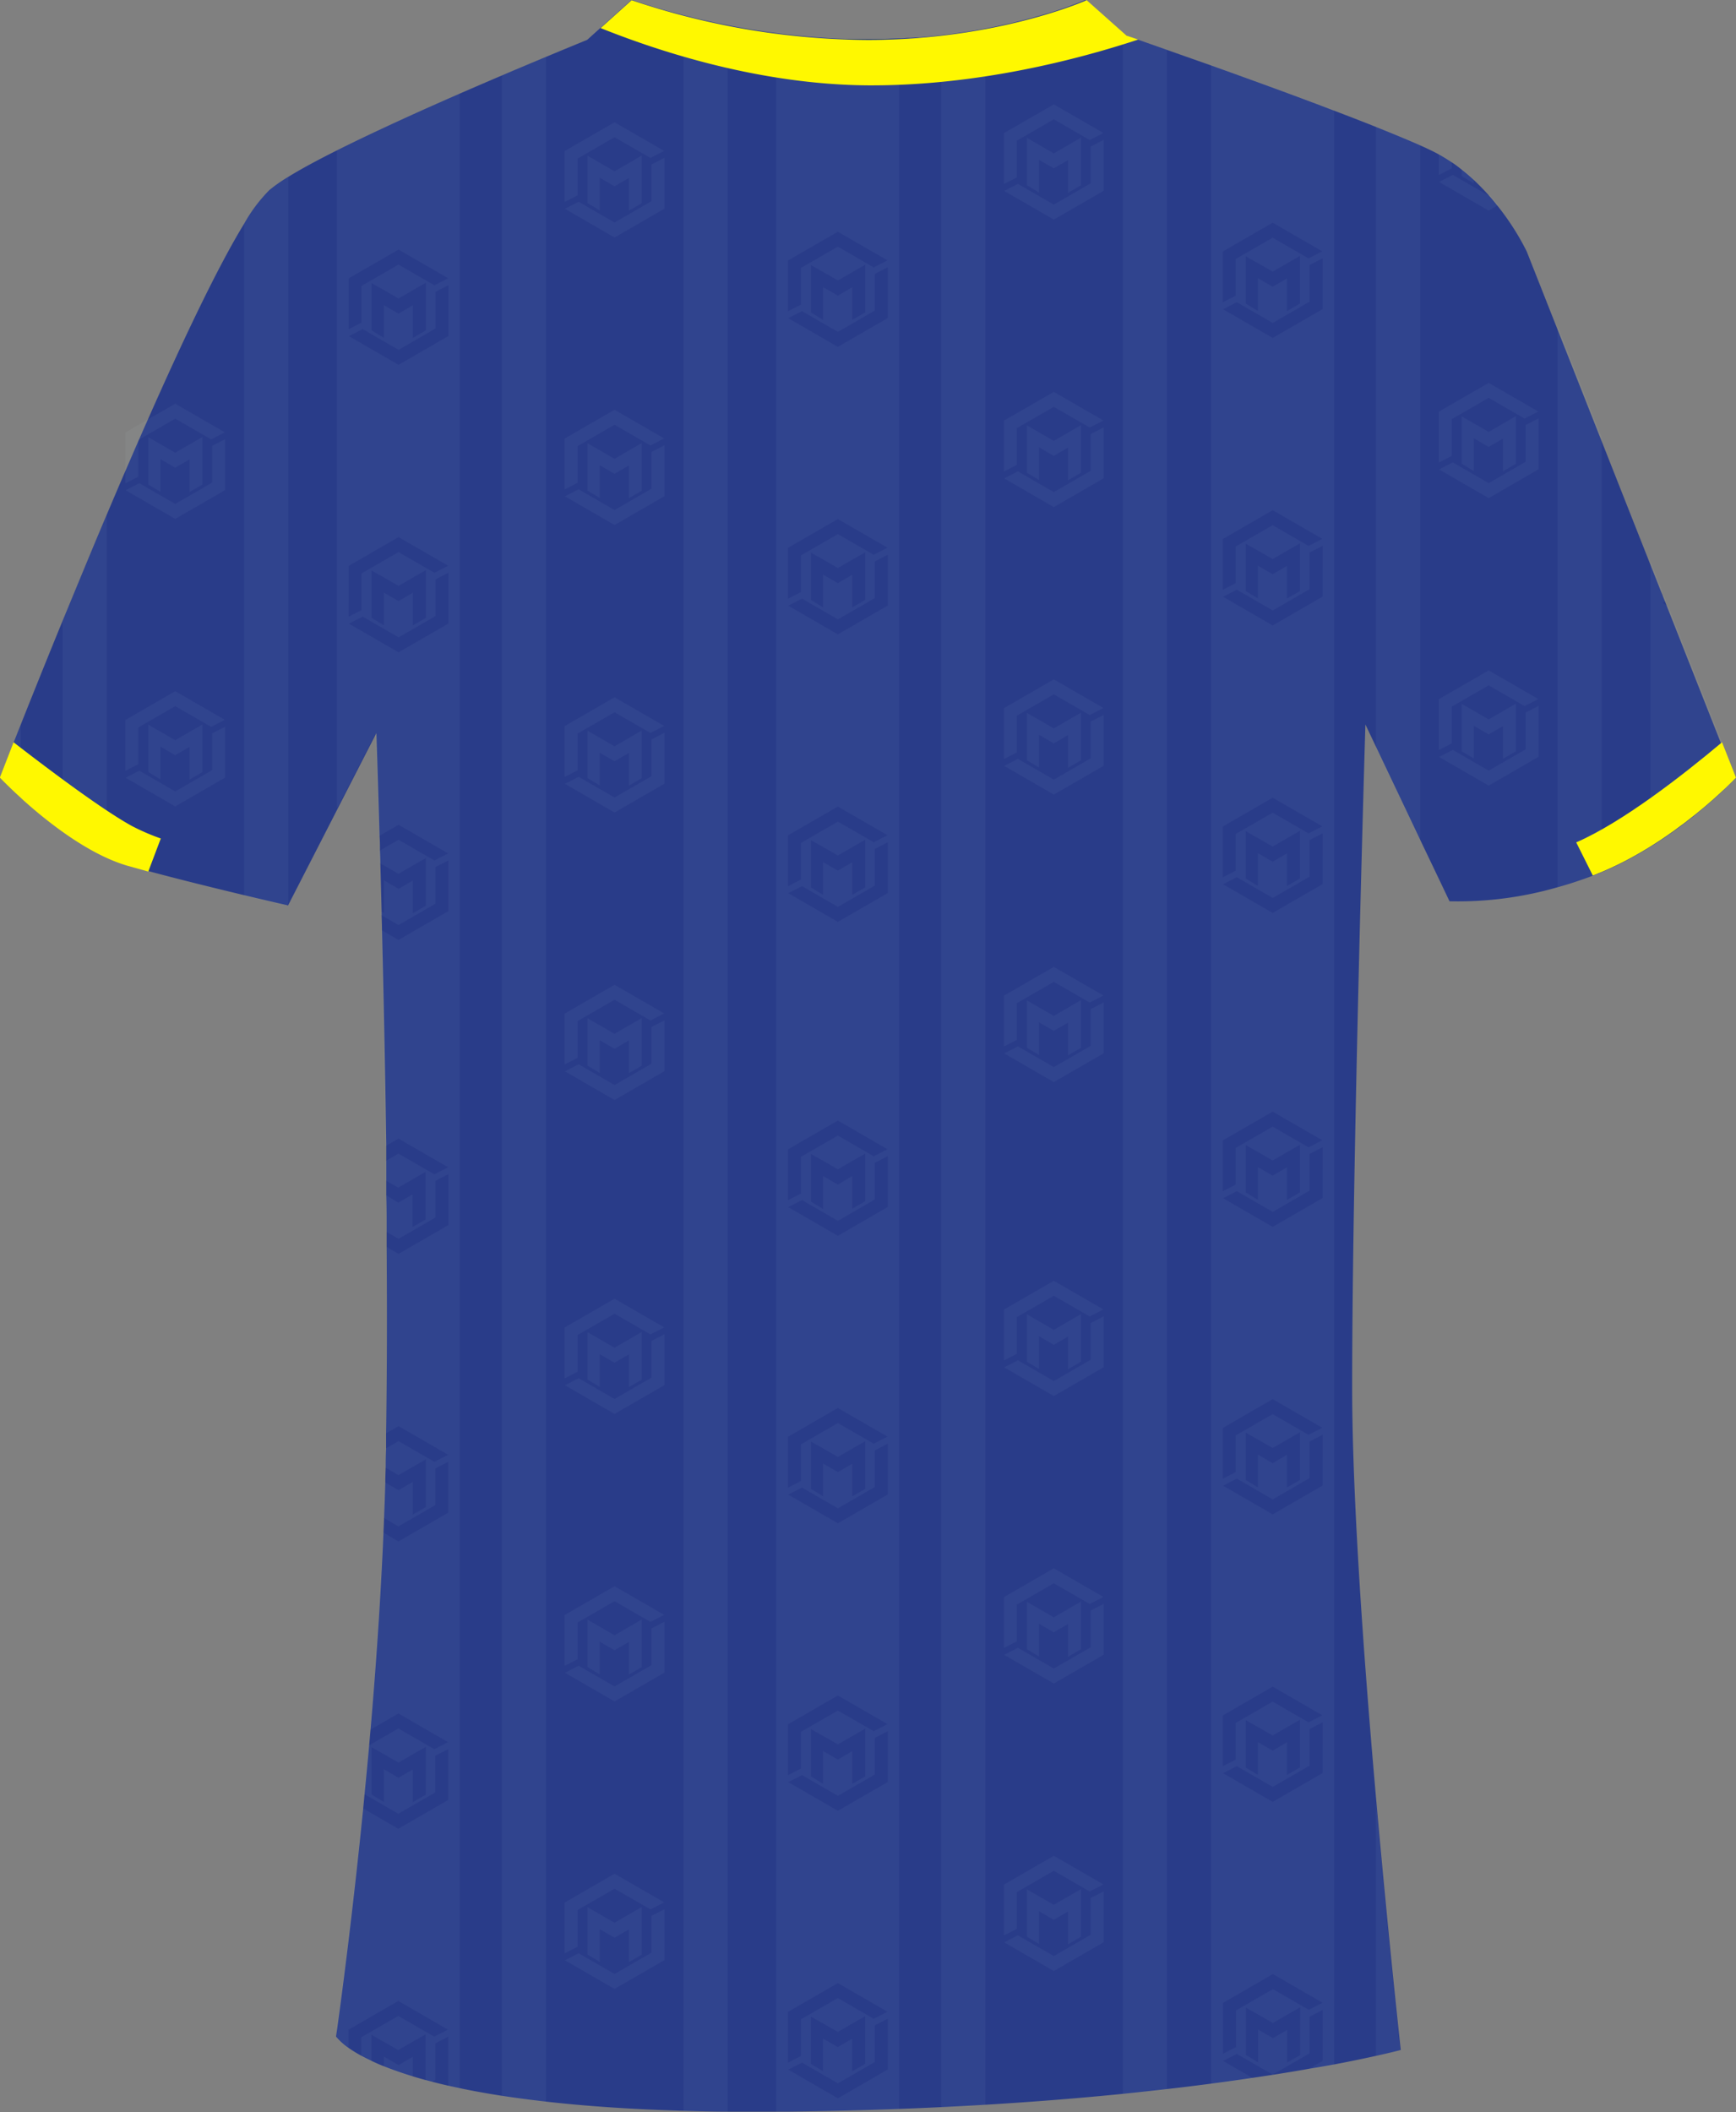 <svg id="Layer_2" data-name="Layer 2" xmlns="http://www.w3.org/2000/svg" viewBox="0 0 378.96 460.97"><rect x="0" y="0" width="378.96" height="460.97" fill="#808080" stroke="none"/><defs><style>.cls-1{fill:#293c89;}.cls-2{fill:#e3feff;opacity:0.04;}.cls-3{fill:#fff800;}</style></defs><g id="Back"><path class="cls-1" d="M1213.48-448.14l0,0-.11.11-.1.1-.53.55a1.53,1.53,0,0,0-.18.18c-.5.49-1.19,1.16-2,2l-.67.62c-1.18,1.08-2.62,2.35-4.28,3.71-.33.28-.68.56-1,.85-.56.45-1.15.91-1.76,1.38s-1,.77-1.52,1.15-.79.59-1.2.88c-.86.62-1.75,1.24-2.68,1.86s-1.68,1.11-2.56,1.65c-2.14,1.33-4.41,2.62-6.79,3.8l-1,.49c-.91.44-1.84.85-2.79,1.25-.51.22-1,.43-1.55.63-.14.05-.27.11-.41.15h0c-2.65,1-5.22,1.85-7.68,2.53a78.07,78.07,0,0,1-23.73,3.1l-2.3-4.84-4-8.36-9.65-20.31-2.41-5.07s-2.89,95.47-2.89,144.65c0,24.56,2.64,60.66,5.3,90.65s5.31,54,5.31,54-1.78.48-5.31,1.26c-2.31.52-5.36,1.16-9.15,1.88q-2.64.49-5.75,1c-3.53.62-7.52,1.27-12,1.92q-4.29.65-9.13,1.28c-3.05.4-6.25.8-9.63,1.18q-4.62.54-9.65,1.05c-9,.9-19,1.72-30,2.38q-4.69.28-9.64.52-4.48.22-9.16.39-11.71.45-24.65.6l-2.2,0c-3.67,0-7.2,0-10.6,0s-6.56-.1-9.64-.18c-11.68-.34-21.59-1.05-30-2-3.47-.39-6.68-.82-9.65-1.27-3.34-.52-6.38-1.07-9.15-1.65l-2.51-.54c-1.27-.29-2.47-.58-3.61-.88l-1.34-.35c-1-.27-1.93-.54-2.83-.81-2.44-.75-4.54-1.49-6.35-2.21-1-.39-1.84-.77-2.64-1.15s-1.53-.74-2.18-1.09a29.68,29.68,0,0,1-2.83-1.72,13.3,13.3,0,0,1-2.56-2.22,2.62,2.62,0,0,1-.26-.34l.26-1.85c.8-5.72,3.28-24.18,5.67-48,.1-1,.2-2,.29-3.09.34-3.42.67-6.94,1-10.54.1-1.13.2-2.28.3-3.44,1.18-13.69,2.21-28.43,2.83-43.13.05-1.06.1-2.13.13-3.19s.09-2.27.13-3.4c.05-1.42.09-2.87.14-4.35,0-1.06.05-2.14.08-3.23q0-2,.09-4.14c0-1.09,0-2.19,0-3.3.2-12.46.22-26.42.12-40.71,0-1.09,0-2.18,0-3.28,0-2.65,0-5.31-.08-8,0-1.1,0-2.2,0-3.29,0-1.4,0-2.8,0-4.2,0-1.08,0-2.17,0-3.25-.24-16.76-.59-33.12-.94-47.21,0-1.12-.06-2.23-.08-3.32,0-.27,0-.53,0-.8-.09-3.71-.19-7.24-.28-10.54,0-.87-.05-1.73-.08-2.57,0-1.1,0-2.17-.09-3.22-.39-13.74-.69-22.42-.69-22.42l-8.41,16.41-7.66,14.94-2.95,5.75-.26.51s-3.88-.88-9.38-2.19c-6-1.44-14-3.39-20.93-5.26h0l-1.41-.38c-1-.28-2-.56-3-.84-.39-.11-.77-.23-1.16-.36l-.84-.29c-.89-.32-1.77-.69-2.66-1.1a.09.09,0,0,1-.06,0c-.35-.15-.69-.32-1-.49l-.21-.1-1.18-.61c-.36-.19-.72-.38-1.07-.58-.65-.36-1.29-.74-1.92-1.13l-1.13-.71c-1-.66-2.05-1.35-3-2.05-2.25-1.61-4.35-3.28-6.18-4.84l-.91-.78-.44-.38L839-443.77c-1.92-1.75-3.33-3.16-4-3.87l-.17-.17-.31-.33s1.11-2.85,3-7.71l1.47-3.71c2.36-5.95,5.53-13.84,9.16-22.72,3-7.24,6.23-15.13,9.64-23.18,1.34-3.16,2.69-6.34,4.06-9.51.94-2.18,1.89-4.36,2.83-6.53l.2-.44h0c.64-1.47,1.28-2.92,1.93-4.38,7.7-17.41,15.31-33.43,21-42.7a33.71,33.71,0,0,1,5.52-7.36,34.54,34.54,0,0,1,4.12-2.88c2.79-1.72,6.45-3.69,10.61-5.77,8-4,17.75-8.44,26.85-12.41,3.17-1.38,6.25-2.71,9.15-3.94,3.58-1.53,6.87-2.91,9.65-4.07,5.51-2.29,9-3.72,9-3.72l2.87-2.59,6.77-6.09h0l.08,0,.15,0,.47.17,1.22.41,1.13.36,0,0,.9.29.53.16,1,.3c.83.25,1.75.51,2.75.79l2,.53,1,.27,1.07.27,1.27.32,1.48.35,1.06.24,1.66.37.94.2,2.16.43.8.16c2.21.43,4.56.83,7,1.19.91.14,1.83.27,2.77.39h0l1.14.15,2.37.28,1.13.12c2.14.22,4.35.4,6.6.54l2,.11,2.06.08.74,0,1.6,0,2.36,0h2.35l.82,0c.69,0,1.38,0,2-.06l1.59-.06.46,0q.76,0,1.5-.09l.7,0,1.41-.1.55,0,.76-.06c1.29-.11,2.55-.24,3.78-.38s2.57-.32,3.81-.49l1.19-.18c1.61-.24,3.16-.5,4.64-.78,4.61-.86,8.61-1.85,11.89-2.79l2-.58a83.17,83.17,0,0,0,8.11-2.89l.1-.05h0l7.88,7,.8.71h0l.23.07.2.07,0,0,.52.18,1.58.55,6.23,2.19c2.77,1,6,2.12,9.63,3.4,8.19,2.93,18,6.47,26.85,9.86,3.21,1.22,6.3,2.41,9.15,3.55,3.69,1.47,7,2.84,9.65,4,1.61.72,3,1.37,4.06,1.94l.28.15c.88.47,1.73,1,2.55,1.53s1.48,1,2.18,1.56c.92.7,1.8,1.44,2.64,2.2,1.25,1.15,2.41,2.34,3.48,3.52.66.74,1.28,1.48,1.85,2.2a55.82,55.82,0,0,1,6.58,10.21l6.38,16.15,9.64,24.41,10.6,26.84,2.56,6.48.4,1,.51,1.27.47,1.2,11.71,29.65Z" transform="translate(-834.52 617.86)"/><path class="cls-2" d="M837.55-455.85c-1.92,4.86-3,7.71-3,7.71l.31.33.17.17c.69.71,2.1,2.12,4,3.87v-15.79Z" transform="translate(-834.52 617.86)"/><path class="cls-2" d="M857.82-505.46v74.85a58.29,58.29,0,0,1-9.64-5.7v-46C851.14-489.52,854.41-497.41,857.82-505.46Z" transform="translate(-834.52 617.86)"/><path class="cls-2" d="M897.46-579.27v158.58l-.26.51s-3.88-.88-9.38-2.19V-569a33.71,33.71,0,0,1,5.52-7.36A34.54,34.54,0,0,1,897.46-579.27Z" transform="translate(-834.52 617.86)"/><polygon class="cls-2" points="44.19 158.13 44.19 168.52 41.36 170.16 41.36 163.03 38.24 164.83 35.01 162.96 35.01 170.1 32.37 168.51 32.37 158.17 33.21 158.66 35.01 159.69 38.24 161.56 41.36 159.76 43.34 158.61 44.19 158.13"/><polygon class="cls-2" points="49.14 158.61 49.14 169.72 38.25 176.01 27.42 169.75 30.41 168.21 38.25 172.74 46.31 168.09 46.31 160.07 49.14 158.61"/><polygon class="cls-2" points="49.08 157.11 46.09 158.65 38.25 154.13 30.19 158.78 30.19 166.8 27.36 168.25 27.36 157.15 38.25 150.86 49.08 157.11"/><polygon class="cls-2" points="49.14 95.86 49.14 106.97 38.25 113.26 27.42 107 30.41 105.46 38.25 109.99 46.31 105.33 46.31 97.31 49.14 95.86"/><polygon class="cls-2" points="44.19 95.37 44.19 105.77 41.36 107.41 41.36 100.28 38.24 102.08 35.01 100.21 35.01 107.35 32.37 105.76 32.37 95.42 33.21 95.91 35.01 96.94 38.24 98.81 41.36 97.01 43.34 95.86 44.19 95.37"/><polygon class="cls-2" points="49.08 94.36 46.09 95.9 38.25 91.38 30.19 96.03 30.19 104.05 27.36 105.5 27.36 94.39 38.25 88.11 49.08 94.36"/><path class="cls-2" d="M921.51-167.14,918.28-169v2.21c1.81.72,3.91,1.46,6.35,2.21v-4.35ZM908.07-585v143.66l8.41-16.41s.3,8.68.69,22.42l4.35-2.51,10.83,6.25-3,1.54-7.84-4.52-4.26,2.46c0,.84.06,1.7.08,2.57l.94.54,3.23,1.86,3.12-1.8,2-1.15.85-.48v10.4l-2.83,1.63v-7.13l-3.12,1.8-3.23-1.87v7.14l-.66-.4c0,.27,0,.53,0,.8l3.88,2.24,8.06-4.65v-8l2.83-1.45V-419l-10.89,6.29-3.8-2.19c.35,14.09.7,30.45.94,47.21l2.86-1.65,10.83,6.25-3,1.54-7.84-4.52-2.82,1.63c0,1.4,0,2.8,0,4.2l2.76,1.6,3.12-1.8,2-1.15.85-.49v10.4l-2.83,1.64v-7.13l-3.12,1.8L918.79-357c0,2.65.05,5.31.08,8l2.65,1.53,8.06-4.66v-8l2.83-1.46v11.11l-10.89,6.29-2.63-1.52c.1,14.29.08,28.25-.12,40.71l2.75-1.59,10.83,6.25-3,1.54-7.84-4.52-2.8,1.62q0,2.1-.09,4.14l2.88,1.67,3.12-1.8,2-1.15.85-.48v10.39l-2.83,1.64v-7.13l-3.12,1.8-3-1.71c0,1.48-.09,2.93-.14,4.35,0,1.13-.08,2.26-.13,3.4l3.24,1.87,8.06-4.65v-8l2.83-1.45v11.1l-10.89,6.29-3.37-2c-.62,14.7-1.65,29.44-2.83,43.13l6.2-3.58,10.83,6.25-3,1.54-7.84-4.52-6.5,3.75c-.32,3.6-.65,7.12-1,10.54l7.49,4.32,8.06-4.65v-8l2.83-1.45V-225l-10.89,6.29-7.78-4.5c-2.39,23.86-4.87,42.32-5.67,48V-173a13.3,13.3,0,0,0,2.56,2.22v-4.06l10.89-6.29,10.83,6.26-3,1.53-7.84-4.52-8.06,4.65V-169c.65.35,1.38.72,2.18,1.09v-5.85l.84.49,1.8,1,3.23,1.86,3.12-1.8,2-1.14.85-.49v10.06l1.34.35.78-.45v-8l2.83-1.45v10.8l2.51.54V-597.45C925.82-593.48,916-589,908.07-585Zm19.39,358.85-2.83,1.63v-7.13l-3.12,1.8-3.23-1.87v7.14l-2.64-1.59v-10.34l.84.49,1.8,1,3.23,1.86,3.12-1.8,2-1.15.85-.48ZM910.63-557.1l10.89-6.28,10.83,6.25-3,1.54-7.84-4.52-8.06,4.65v8L910.63-546Zm10.88,7.69-3.23-1.87v7.14l-2.64-1.59v-10.34l.84.49,1.8,1,3.23,1.87,3.12-1.8,2-1.15.85-.49v10.4l-2.83,1.64v-7.13Zm-10.88,55.07,10.89-6.29,10.83,6.25-3,1.54-7.84-4.52-8.06,4.65v8l-2.83,1.45Zm10.88,7.68-3.23-1.87v7.14L915.64-483v-10.34l.84.49,1.8,1,3.23,1.87,3.12-1.8,2-1.15.85-.48V-483l-2.83,1.64v-7.13Zm10.9,4.89-10.89,6.29-10.83-6.26,3-1.54,7.84,4.53,8.06-4.65v-8l2.83-1.46Zm0-62.75-10.89,6.29-10.83-6.26,3-1.54,7.84,4.53,8.06-4.66v-8l2.83-1.45Z" transform="translate(-834.52 617.86)"/><path class="cls-2" d="M953.72-605.46v446.37c-3.47-.39-6.68-.82-9.65-1.27v-441C947.65-602.92,950.94-604.3,953.72-605.46Z" transform="translate(-834.52 617.86)"/><path class="cls-2" d="M993.36-612.28v455.36c-3.34,0-6.56-.1-9.64-.18V-614.46C986.51-613.74,989.76-613,993.36-612.28Z" transform="translate(-834.52 617.86)"/><polygon class="cls-2" points="140.09 159.46 140.09 169.85 137.26 171.49 137.26 164.36 134.14 166.16 130.91 164.29 130.91 171.43 128.27 169.84 128.27 159.5 129.11 159.99 130.91 161.02 134.14 162.89 137.26 161.09 139.24 159.94 140.09 159.46"/><polygon class="cls-2" points="145.04 416.72 145.04 427.82 134.15 434.11 123.32 427.85 126.31 426.32 134.15 430.84 142.21 426.19 142.21 418.17 145.04 416.72"/><polygon class="cls-2" points="140.09 416.23 140.09 426.63 137.26 428.26 137.26 421.13 134.14 422.93 130.91 421.06 130.91 428.2 128.27 426.61 128.27 416.27 129.11 416.76 130.91 417.8 134.14 419.66 137.26 417.86 139.24 416.71 140.09 416.23"/><polygon class="cls-2" points="144.98 415.21 141.99 416.75 134.15 412.23 126.09 416.88 126.09 424.9 123.26 426.35 123.26 415.25 134.15 408.96 144.98 415.21"/><polygon class="cls-2" points="140.09 353.48 140.09 363.87 137.26 365.51 137.26 358.38 134.14 360.18 130.91 358.31 130.91 365.45 128.27 363.86 128.27 353.52 129.11 354.01 130.91 355.04 134.14 356.91 137.26 355.11 139.24 353.96 140.09 353.48"/><polygon class="cls-2" points="145.04 353.97 145.04 365.07 134.15 371.36 123.32 365.1 126.31 363.56 134.15 368.09 142.21 363.44 142.21 355.42 145.04 353.97"/><polygon class="cls-2" points="144.98 352.46 141.99 354 134.15 349.48 126.09 354.13 126.09 362.15 123.26 363.6 123.26 352.5 134.15 346.21 144.98 352.46"/><polygon class="cls-2" points="144.98 289.71 141.99 291.25 134.15 286.73 126.09 291.38 126.09 299.4 123.26 300.85 123.26 289.74 134.15 283.46 144.98 289.71"/><polygon class="cls-2" points="140.09 290.72 140.09 301.12 137.26 302.76 137.26 295.63 134.14 297.43 130.91 295.56 130.91 302.7 128.27 301.11 128.27 290.77 129.11 291.26 130.91 292.29 134.14 294.16 137.26 292.36 139.24 291.21 140.09 290.72"/><polygon class="cls-2" points="145.04 291.21 145.04 302.32 134.15 308.61 123.32 302.35 126.31 300.81 134.15 305.34 142.21 300.68 142.21 292.67 145.04 291.21"/><polygon class="cls-2" points="140.09 222.21 140.09 232.61 137.26 234.24 137.26 227.11 134.14 228.91 130.91 227.04 130.91 234.18 128.27 232.59 128.27 222.25 129.11 222.74 130.91 223.78 134.14 225.64 137.26 223.84 139.24 222.69 140.09 222.21"/><polygon class="cls-2" points="145.04 222.7 145.04 233.8 134.15 240.09 123.32 233.83 126.31 232.29 134.15 236.82 142.21 232.17 142.21 224.15 145.04 222.7"/><polygon class="cls-2" points="144.98 221.19 141.99 222.73 134.15 218.21 126.09 222.86 126.09 230.88 123.26 232.33 123.26 221.23 134.15 214.94 144.98 221.19"/><polygon class="cls-2" points="145.04 159.94 145.04 171.05 134.15 177.34 123.32 171.08 126.31 169.54 134.15 174.07 142.21 169.42 142.21 161.4 145.04 159.94"/><polygon class="cls-2" points="144.98 158.44 141.99 159.98 134.15 155.46 126.09 160.11 126.09 168.13 123.26 169.58 123.26 158.48 134.15 152.19 144.98 158.44"/><polygon class="cls-2" points="145.04 97.19 145.04 108.3 134.15 114.59 123.32 108.33 126.31 106.79 134.15 111.32 142.21 106.66 142.21 98.64 145.04 97.19"/><polygon class="cls-2" points="140.09 96.7 140.09 107.1 137.26 108.74 137.26 101.61 134.14 103.41 130.91 101.54 130.91 108.68 128.27 107.09 128.27 96.75 129.11 97.24 130.91 98.27 134.14 100.14 137.26 98.34 139.24 97.19 140.09 96.7"/><polygon class="cls-2" points="144.98 95.69 141.99 97.23 134.15 92.71 126.09 97.36 126.09 105.38 123.26 106.83 123.26 95.72 134.15 89.44 144.98 95.69"/><polygon class="cls-2" points="145.04 34.44 145.04 45.55 134.15 51.84 123.32 45.58 126.31 44.04 134.15 48.57 142.21 43.91 142.21 35.89 145.04 34.44"/><polygon class="cls-2" points="140.09 33.95 140.09 44.35 137.26 45.99 137.26 38.86 134.14 40.66 130.91 38.79 130.91 45.93 128.27 44.33 128.27 34 129.11 34.48 130.91 35.52 134.14 37.39 137.26 35.59 139.24 34.44 140.09 33.95"/><polygon class="cls-2" points="144.98 32.94 141.99 34.48 134.15 29.95 126.09 34.61 126.09 42.63 123.26 44.08 123.26 32.97 134.15 26.69 144.98 32.94"/><path class="cls-2" d="M1017.24-609.34l-2-.11,2.21,1.28,1.89-1.09Zm12,.06c-.67,0-1.36,0-2,.06l-.82,0h-1.53l-7.41,4.29L1008.6-610l-1.13-.12-2.37-.28-1.14-.15v453.63l2.2,0q12.93-.13,24.65-.6V-609.34Zm-11.82,55.95-3.23-1.87v7.14l-2.64-1.59V-560l.84.49,1.8,1,3.23,1.87,3.12-1.8,2-1.15.85-.49v10.4l-2.83,1.64v-7.13Zm0-10.7-8.06,4.65v8l-2.83,1.45V-561l10.89-6.28,10.83,6.25-3,1.54Zm0,73.45-3.23-1.87v7.14l-2.64-1.59v-10.34l.84.49,1.8,1,3.23,1.87,3.12-1.8,2-1.15.85-.48v10.39l-2.83,1.64v-7.13Zm0-10.7-8.06,4.65v8l-2.83,1.45v-11.1l10.89-6.29,10.83,6.25-3,1.54Zm0,73.45-3.23-1.87v7.14l-2.64-1.59v-10.34l.84.49,1.8,1,3.23,1.86,3.12-1.8,2-1.15.85-.48v10.4l-2.83,1.63v-7.13Zm0-10.7-8.06,4.65v8l-2.83,1.45v-11.1l10.89-6.29,10.83,6.25-3,1.54Zm0,79.22-3.23-1.87V-354l-2.64-1.59V-366l.84.49,1.8,1,3.23,1.87,3.12-1.8,2-1.15.85-.49v10.4l-2.83,1.64v-7.13Zm0-10.7-8.06,4.65v8l-2.83,1.45V-367l10.89-6.28,10.83,6.25-3,1.54Zm0,73.45-3.23-1.87v7.14l-2.64-1.59v-10.34l.84.49,1.8,1,3.23,1.87,3.12-1.8,2-1.15.85-.48v10.39l-2.83,1.64v-7.13Zm0-10.7-8.06,4.65v8l-2.83,1.45v-11.1l10.89-6.29,10.83,6.25-3,1.54Zm0,73.45-3.23-1.87v7.14l-2.64-1.59v-10.34l.84.49,1.8,1,3.23,1.86,3.12-1.8,2-1.15.85-.48v10.4l-2.83,1.63v-7.13Zm0-10.7-8.06,4.65v8l-2.83,1.45v-11.1l10.89-6.29,10.83,6.25-3,1.54Zm-10.89,65.77,10.89-6.29,10.83,6.26-3,1.53-7.84-4.52-8.06,4.65v8l-2.83,1.45Zm10.88,7.68-3.23-1.87v7.14l-2.64-1.59v-10.34l.84.49,1.8,1,3.23,1.86,3.12-1.8,2-1.14.85-.49v10.4l-2.83,1.63v-7.13Zm10.9,4.89-10.89,6.29-10.83-6.26,3-1.53,7.84,4.52,8.06-4.65v-8l2.83-1.45Zm0-62.75-10.89,6.29-10.83-6.26,3-1.53,7.84,4.52,8.06-4.65v-8l2.83-1.45Zm0-62.75-10.89,6.29-10.83-6.26,3-1.54,7.84,4.53,8.06-4.65v-8l2.83-1.45Zm0-62.75-10.89,6.29-10.83-6.26,3-1.54,7.84,4.53,8.06-4.66v-8l2.83-1.46Zm0-68.52-10.89,6.29-10.83-6.26,3-1.54,7.84,4.53,8.06-4.65v-8l2.83-1.45Zm0-62.75-10.89,6.29-10.83-6.26,3-1.54,7.84,4.53,8.06-4.65v-8l2.83-1.46Zm0-62.75-10.89,6.29-10.83-6.26,3-1.54,7.84,4.53,8.06-4.66v-8l2.83-1.45Z" transform="translate(-834.52 617.86)"/><path class="cls-2" d="M1049.61-611.54v453.1q-4.69.28-9.64.52V-610.09C1043.42-610.49,1046.64-611,1049.61-611.54Z" transform="translate(-834.52 617.86)"/><path class="cls-2" d="M1089.26-607v445.17q-4.62.54-9.65,1.05v-450l.8.71,1.82.63.8.28Z" transform="translate(-834.52 617.86)"/><polygon class="cls-2" points="235.98 155.55 235.98 165.94 233.15 167.58 233.15 160.45 230.03 162.25 226.8 160.38 226.8 167.52 224.16 165.93 224.16 155.59 225 156.08 226.8 157.11 230.03 158.98 233.15 157.18 235.13 156.03 235.98 155.55"/><polygon class="cls-2" points="240.93 412.81 240.93 423.91 230.04 430.2 219.21 423.94 222.2 422.41 230.04 426.93 238.1 422.28 238.1 414.26 240.93 412.81"/><polygon class="cls-2" points="235.98 412.32 235.98 422.72 233.15 424.35 233.15 417.22 230.03 419.02 226.8 417.15 226.8 424.29 224.16 422.7 224.16 412.36 225 412.85 226.8 413.89 230.03 415.75 233.15 413.95 235.13 412.8 235.98 412.32"/><polygon class="cls-2" points="240.87 411.3 237.88 412.84 230.04 408.32 221.98 412.97 221.98 420.99 219.15 422.44 219.15 411.34 230.04 405.05 240.87 411.3"/><polygon class="cls-2" points="235.98 349.57 235.98 359.96 233.15 361.6 233.15 354.47 230.03 356.27 226.8 354.4 226.8 361.54 224.16 359.95 224.16 349.61 225 350.1 226.8 351.13 230.03 353 233.15 351.2 235.13 350.05 235.98 349.57"/><polygon class="cls-2" points="240.93 350.06 240.93 361.16 230.04 367.45 219.21 361.19 222.2 359.65 230.04 364.18 238.1 359.53 238.1 351.51 240.93 350.06"/><polygon class="cls-2" points="240.87 348.55 237.88 350.09 230.04 345.57 221.98 350.22 221.98 358.24 219.15 359.69 219.15 348.59 230.04 342.3 240.87 348.55"/><polygon class="cls-2" points="240.87 285.8 237.88 287.34 230.04 282.82 221.98 287.47 221.98 295.49 219.15 296.94 219.15 285.83 230.04 279.55 240.87 285.8"/><polygon class="cls-2" points="235.98 286.81 235.98 297.21 233.15 298.85 233.15 291.72 230.03 293.52 226.8 291.65 226.8 298.79 224.16 297.2 224.16 286.86 225 287.35 226.8 288.38 230.03 290.25 233.15 288.45 235.13 287.3 235.98 286.81"/><polygon class="cls-2" points="240.93 287.3 240.93 298.41 230.04 304.7 219.21 298.44 222.2 296.9 230.04 301.43 238.1 296.77 238.1 288.76 240.93 287.3"/><polygon class="cls-2" points="235.98 218.3 235.98 228.7 233.15 230.33 233.15 223.2 230.03 225 226.8 223.13 226.8 230.27 224.16 228.68 224.16 218.34 225 218.83 226.8 219.87 230.03 221.73 233.15 219.93 235.13 218.78 235.98 218.3"/><polygon class="cls-2" points="240.93 218.79 240.93 229.89 230.04 236.18 219.21 229.92 222.2 228.38 230.04 232.91 238.1 228.26 238.1 220.24 240.93 218.79"/><polygon class="cls-2" points="240.87 217.28 237.88 218.82 230.04 214.3 221.98 218.95 221.98 226.97 219.15 228.42 219.15 217.32 230.04 211.03 240.87 217.28"/><polygon class="cls-2" points="240.93 156.03 240.93 167.14 230.04 173.43 219.21 167.17 222.2 165.63 230.04 170.16 238.1 165.51 238.1 157.49 240.93 156.03"/><polygon class="cls-2" points="240.87 154.53 237.88 156.07 230.04 151.55 221.98 156.2 221.98 164.22 219.15 165.67 219.15 154.57 230.04 148.28 240.87 154.53"/><polygon class="cls-2" points="240.93 93.28 240.93 104.39 230.04 110.68 219.21 104.42 222.2 102.88 230.04 107.41 238.1 102.75 238.1 94.73 240.93 93.28"/><polygon class="cls-2" points="235.98 92.79 235.98 103.19 233.15 104.83 233.15 97.7 230.03 99.5 226.8 97.63 226.8 104.77 224.16 103.18 224.16 92.84 225 93.33 226.8 94.36 230.03 96.23 233.15 94.43 235.13 93.28 235.98 92.79"/><polygon class="cls-2" points="240.87 91.78 237.88 93.32 230.04 88.8 221.98 93.45 221.98 101.47 219.15 102.92 219.15 91.81 230.04 85.53 240.87 91.78"/><polygon class="cls-2" points="240.93 30.53 240.93 41.64 230.04 47.93 219.21 41.67 222.2 40.13 230.04 44.66 238.1 40 238.1 31.98 240.93 30.53"/><polygon class="cls-2" points="235.98 30.04 235.98 40.44 233.15 42.08 233.15 34.95 230.03 36.75 226.8 34.88 226.8 42.02 224.16 40.42 224.16 30.09 225 30.57 226.8 31.61 230.03 33.48 233.15 31.68 235.13 30.53 235.98 30.04"/><polygon class="cls-2" points="240.87 29.03 237.88 30.57 230.04 26.04 221.98 30.7 221.98 38.72 219.15 40.17 219.15 29.06 230.04 22.78 240.87 29.03"/><path class="cls-2" d="M1098.89-603.64V-163q4.84-.63,9.13-1.28l-6.51-3.76,3-1.53,7.84,4.52,8.06-4.65v-8l2.83-1.45v11.1l-3.24,1.87q3.1-.54,5.75-1V-593.78C1116.86-597.17,1107.08-600.71,1098.89-603.64Zm2.56,40.67,10.89-6.28,10.83,6.25-3,1.54-7.84-4.52-8.06,4.65v8l-2.83,1.45Zm10.88,7.69-3.23-1.87V-550l-2.64-1.59v-10.34l.84.49,1.8,1,3.23,1.87,3.12-1.8,2-1.15.85-.49v10.4l-2.83,1.64v-7.13Zm-10.88,55.07,10.89-6.29,10.83,6.25-3,1.54-7.84-4.52-8.06,4.65v8l-2.83,1.45Zm10.88,7.68-3.23-1.87v7.14l-2.64-1.59v-10.34l.84.49,1.8,1,3.23,1.87,3.12-1.8,2-1.15.85-.48v10.39l-2.83,1.64v-7.13Zm-10.88,55.07,10.89-6.29,10.83,6.25-3,1.54-7.84-4.52-8.06,4.65v8l-2.83,1.45Zm10.88,7.68-3.23-1.87v7.14l-2.64-1.59v-10.34l.84.49,1.8,1,3.23,1.86,3.12-1.8,2-1.15.85-.48v10.4l-2.83,1.63v-7.13Zm-10.88,60.83,10.89-6.28,10.83,6.25-3,1.54-7.84-4.52-8.06,4.65v8l-2.83,1.45Zm10.88,7.69-3.23-1.87V-356l-2.64-1.59v-10.34l.84.49,1.8,1,3.23,1.87,3.12-1.8,2-1.15.85-.49v10.4l-2.83,1.64v-7.13Zm-10.88,55.07,10.89-6.29,10.83,6.25-3,1.54-7.84-4.52-8.06,4.65v8l-2.83,1.45Zm10.88,7.68-3.23-1.87v7.14l-2.64-1.59v-10.34l.84.49,1.8,1,3.23,1.87,3.12-1.8,2-1.15.85-.48v10.39l-2.83,1.64v-7.13Zm-10.88,55.07,10.89-6.29,10.83,6.25-3,1.54-7.84-4.52-8.06,4.65v8l-2.83,1.45Zm10.88,7.68-3.23-1.87v7.14l-2.64-1.59v-10.34l.84.49,1.8,1,3.23,1.86,3.12-1.8,2-1.15.85-.48v10.4l-2.83,1.63v-7.13Zm6,66.45-2.83,1.63v-7.13l-3.12,1.8-3.23-1.87v7.14l-2.64-1.59v-10.34l.84.49,1.8,1,3.23,1.86,3.12-1.8,2-1.14.85-.49Zm1.9-9.88-7.84-4.52-8.06,4.65v8l-2.83,1.45v-11.1l10.89-6.29,10.83,6.26Zm3-51.68-10.89,6.29-10.83-6.26,3-1.53,7.84,4.52,8.06-4.65v-8l2.83-1.45Zm0-62.75-10.89,6.29-10.83-6.26,3-1.54,7.84,4.53,8.06-4.65v-8l2.83-1.45Zm0-62.75-10.89,6.29-10.83-6.26,3-1.54,7.84,4.53,8.06-4.66v-8l2.83-1.46Zm0-68.52-10.89,6.29-10.83-6.26,3-1.54,7.84,4.53,8.06-4.65v-8l2.83-1.45Zm0-62.75-10.89,6.29-10.83-6.26,3-1.54,7.84,4.53,8.06-4.65v-8l2.83-1.46Zm0-62.75-10.89,6.29-10.83-6.26,3-1.54,7.84,4.53,8.06-4.66v-8l2.83-1.45Z" transform="translate(-834.52 617.86)"/><path class="cls-2" d="M1134.89-224.42c2.65,30.07,5.31,54,5.31,54s-1.78.48-5.31,1.26Z" transform="translate(-834.52 617.86)"/><path class="cls-2" d="M1144.54-586.2v151.86l-9.65-20.31V-590.23C1138.58-588.76,1141.88-587.39,1144.54-586.2Z" transform="translate(-834.52 617.86)"/><path class="cls-2" d="M1184.18-522.33v94.77c-.51.22-1,.43-1.55.63a84.12,84.12,0,0,1-8.09,2.69v-122.5Z" transform="translate(-834.52 617.86)"/><polygon class="cls-2" points="330.91 153.59 330.91 163.98 328.08 165.62 328.08 158.49 324.96 160.29 321.73 158.42 321.73 165.56 319.09 163.97 319.09 153.63 319.93 154.12 321.73 155.15 324.96 157.02 328.08 155.22 330.06 154.07 330.91 153.59"/><polygon class="cls-2" points="335.86 154.07 335.86 165.18 324.97 171.47 314.14 165.21 317.13 163.67 324.97 168.2 333.03 163.55 333.03 155.53 335.86 154.07"/><polygon class="cls-2" points="335.8 152.57 332.81 154.11 324.97 149.59 316.91 154.24 316.91 162.26 314.08 163.71 314.08 152.61 324.97 146.32 335.8 152.57"/><polygon class="cls-2" points="335.86 91.32 335.86 102.43 324.97 108.72 314.14 102.46 317.13 100.92 324.97 105.45 333.03 100.79 333.03 92.77 335.86 91.32"/><polygon class="cls-2" points="330.91 90.83 330.91 101.23 328.08 102.87 328.08 95.74 324.96 97.54 321.73 95.67 321.73 102.81 319.09 101.22 319.09 90.88 319.93 91.37 321.73 92.4 324.96 94.27 328.08 92.47 330.06 91.32 330.91 90.83"/><polygon class="cls-2" points="335.8 89.82 332.81 91.36 324.97 86.84 316.91 91.49 316.91 99.51 314.08 100.96 314.08 89.85 324.97 83.57 335.8 89.82"/><path class="cls-2" d="M1161.58-573.1l-2.09,1.21-10.83-6.26,3-1.54,7.84,4.53.24-.14C1160.39-574.56,1161-573.82,1161.58-573.1Z" transform="translate(-834.52 617.86)"/><path class="cls-2" d="M1156.25-578.82v1l-2.64-1.6V-581C1154.53-580.32,1155.41-579.58,1156.25-578.82Z" transform="translate(-834.52 617.86)"/><path class="cls-2" d="M1151.43-582.58v1.48l-2.83,1.45v-4.61l.28.15C1149.76-583.64,1150.61-583.12,1151.43-582.58Z" transform="translate(-834.52 617.86)"/><path class="cls-2" d="M1210.43-455.87l-11.71-29.65-1.32-.76.85-.44-.51-1.27-.4.21V-489l-2.56-6.48v62.39c.88-.54,1.73-1.1,2.56-1.65v-1.38l8.2-4.74c1.66-1.36,3.1-2.63,4.28-3.71l.67-.62c.85-.8,1.54-1.47,2-2a1.53,1.53,0,0,1,.18-.18l.53-.55.1-.1.11-.11,0,0Z" transform="translate(-834.52 617.86)"/><path class="cls-3" d="M1213.48-448.14s-13.5,14.46-30.85,21.21l-.41.16L1178.6-434c10.13-4.41,23.27-14.66,31.83-21.85Z" transform="translate(-834.52 617.86)"/><path class="cls-3" d="M869.62-434.85l-2.73,7.22-4.41-1.23c-13.5-3.86-28-19.28-28-19.28s1.11-2.85,3-7.71c8.22,6.36,19.61,14.88,25.9,18.31A48.2,48.2,0,0,0,869.62-434.85Z" transform="translate(-834.52 617.86)"/><path class="cls-3" d="M1083-609.23c-13.25,4.37-35.3,10.13-59,10-23.17-.16-45-7.14-58.36-12.5l6.77-6.09a163.3,163.3,0,0,0,51.59,8.68c28.45,0,47.73-8.68,47.73-8.68l8.68,7.72Z" transform="translate(-834.52 617.86)"/></g></svg>